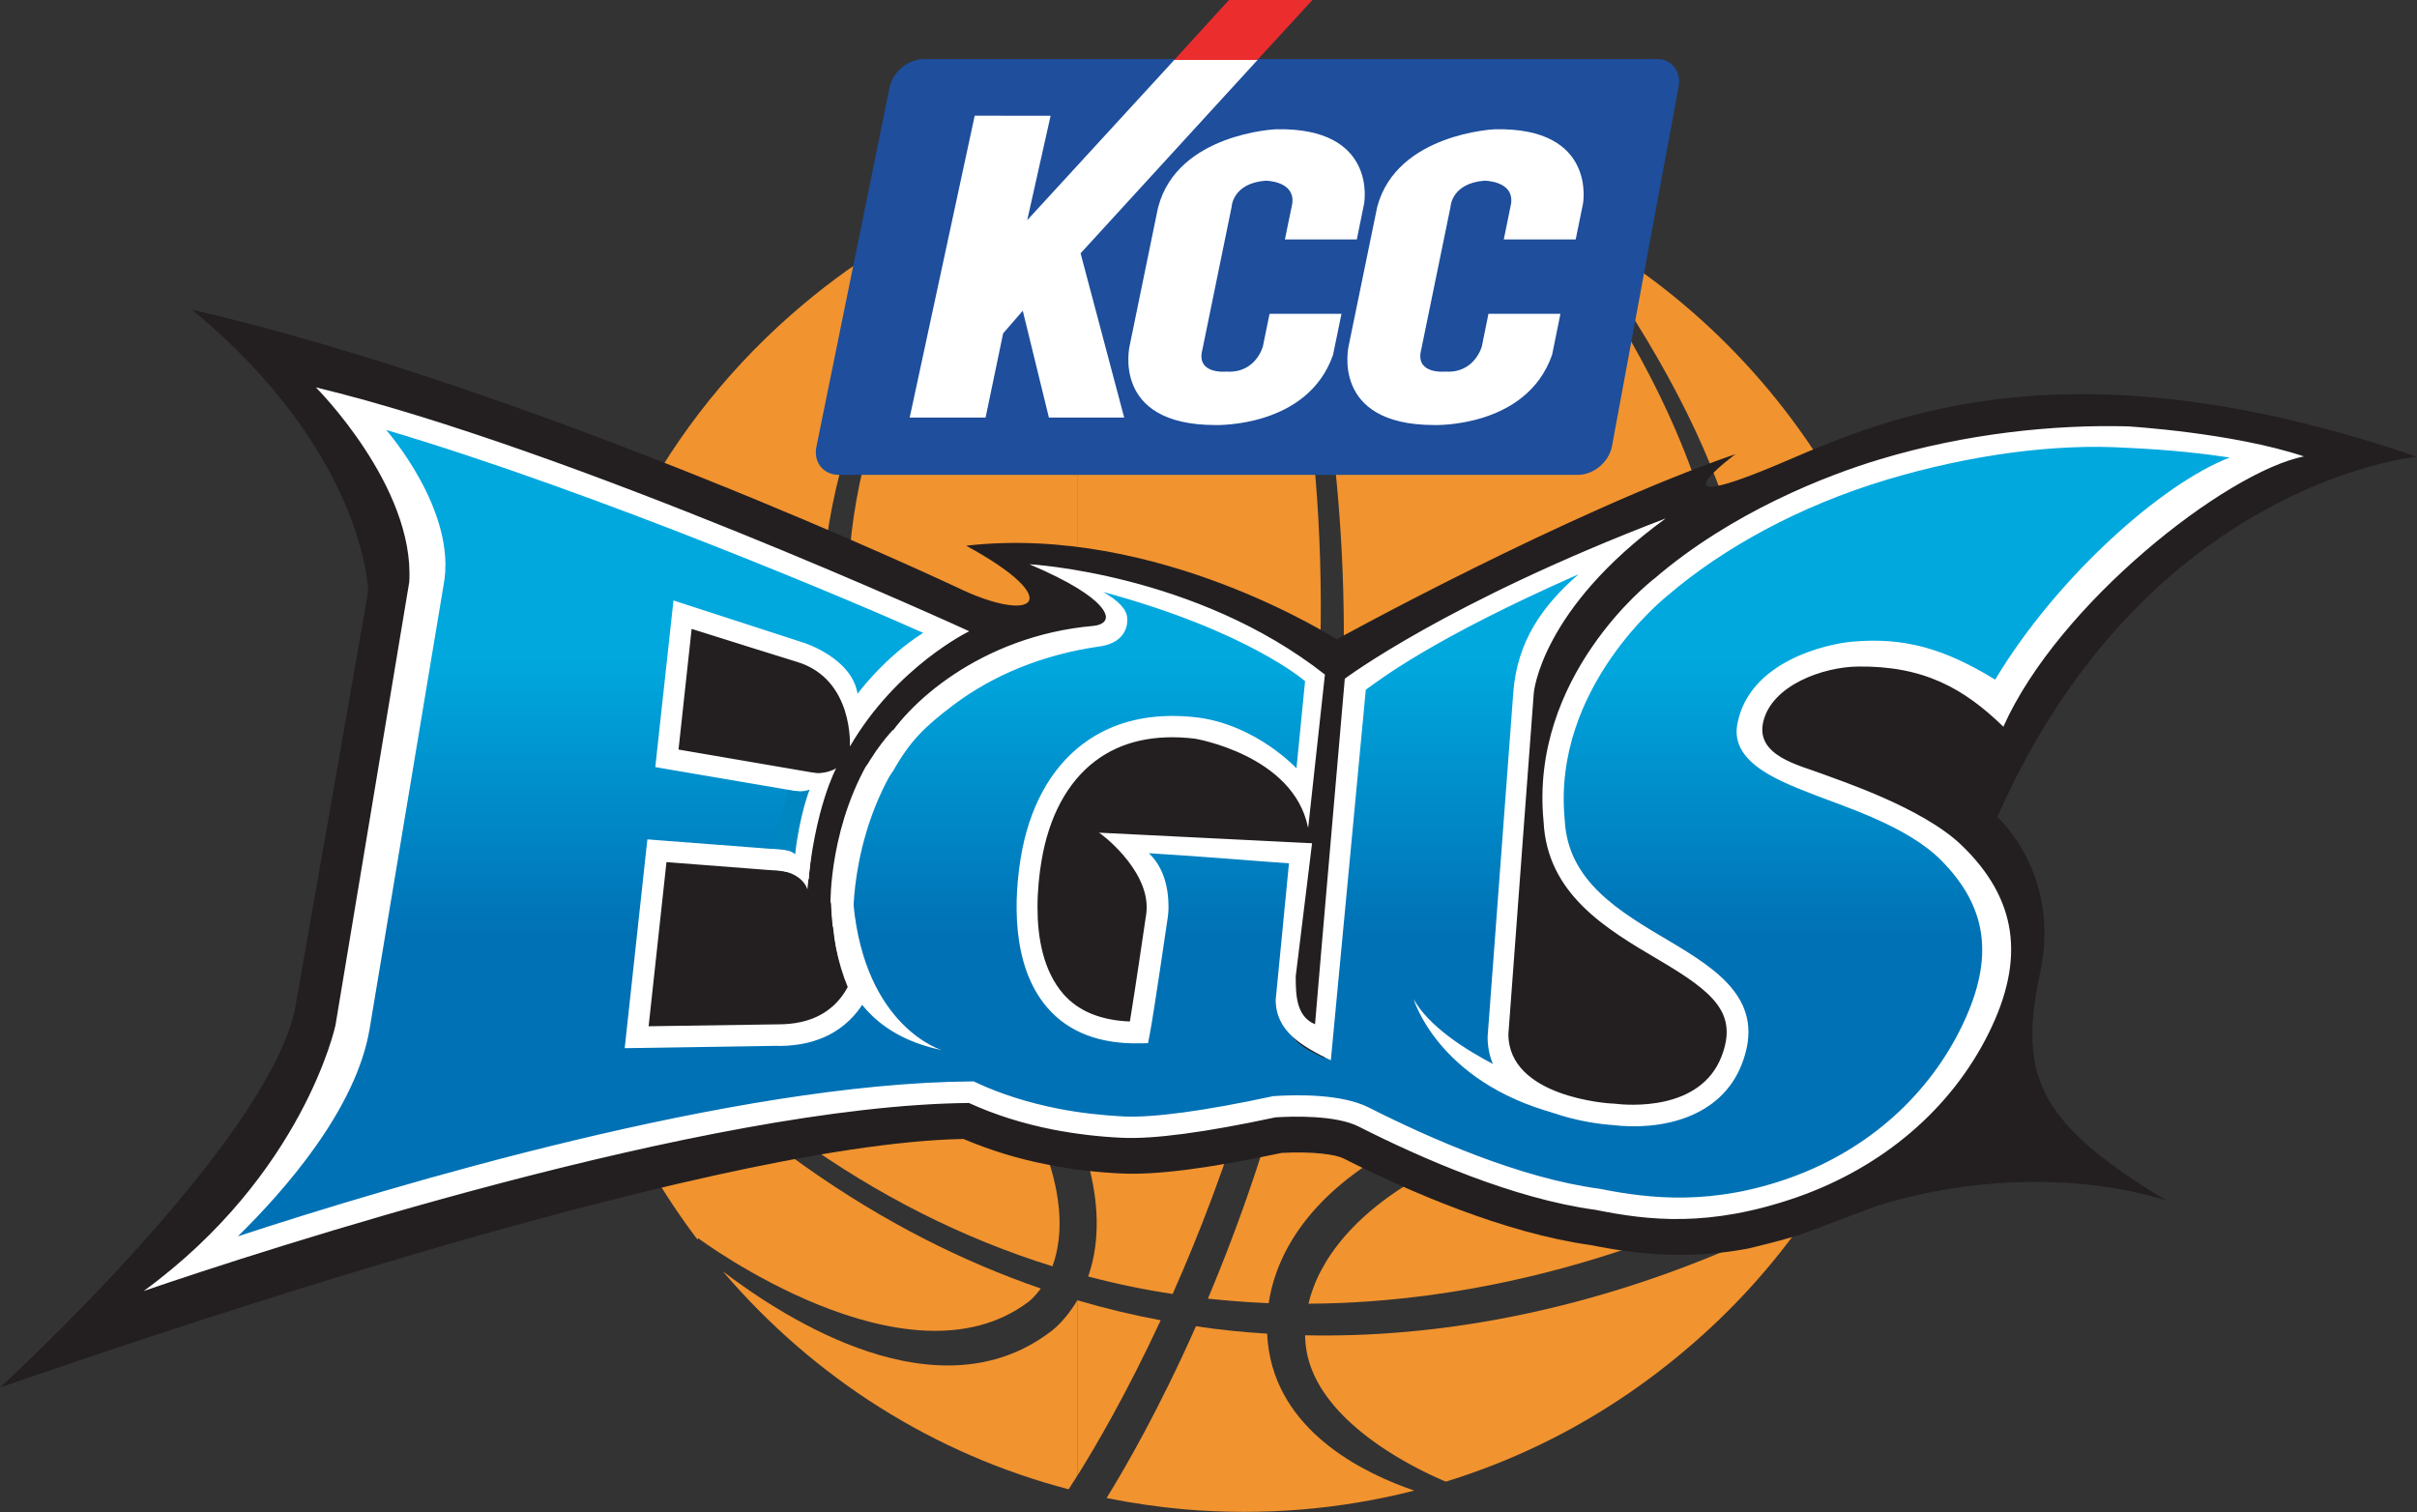 <svg xmlns="http://www.w3.org/2000/svg" id="Layer_1" viewBox="0 0 315.25 197.22"><rect x="0" y="0" width="315.25" height="197.22" fill="#333333" stroke="none"/><defs><linearGradient id="linear-gradient" x1="160.95" x2="160.95" y1="85.97" y2="121.93" gradientUnits="userSpaceOnUse"><stop offset="0" stop-color="#00a8de"/><stop offset="1" stop-color="#0071b5"/></linearGradient><style>.cls-3,.cls-5,.cls-6{stroke-width:0}.cls-3{fill:#231f20}.cls-5{fill:#f1932f}.cls-6{fill:#fff}</style></defs><path d="M137.27 165.17c.35-.94.63-2.03.79-3.31.79-6.19-1.38-17.15-16.19-34.6-.39-.51-37.37-48.52 7.15-102.15-8.67 3.49-16.83 8.36-24.21 14.55-18.26 15.31-29.43 36.82-31.49 60.57-.58 6.64-.42 13.18.42 19.62l.27-.1c18.86 23.04 40.03 38.22 63.26 45.42Z" class="cls-5"/><path d="M134.13 169.82c.07-.05.79-.61 1.62-1.75-20.24-6.96-41.36-20.64-61.48-44.83 2.37 13.87 8.03 27 16.69 38.43l.12-.15c.25.19 27.25 20.2 43.06 8.29ZM125.62 124.22c7.17 8.44 12.13 16.19 14.88 23.21V21.39c-2.75.69-5.48 1.51-8.15 2.48-43.85 51.3-8.15 98.49-6.73 100.35Z" class="cls-5"/><path d="M140.5 169.63c-1.64 2.79-3.47 4.08-3.54 4.12-14.63 11.01-34.3-1.55-42.68-7.92 11.97 14.03 27.6 23.84 45.1 28.43.31-.48.68-1.06 1.11-1.74v-22.89ZM142.84 162.69c-.19 1.41-.51 2.69-.91 3.81 3.63.96 7.29 1.72 11.02 2.28 13.79-31.04 29.72-86.07 10.3-150.05-7.75-.09-15.38.81-22.76 2.66v126.04c2.18 5.57 2.97 10.67 2.35 15.26ZM227.48 102.89c-7.42 33.09-38.18 48.51-40.88 49.83-9.82 5.23-14.56 11.55-15.94 17.33 5.23-.02 10.57-.41 15.98-1.14 27.85-3.76 49.11-16.08 54.69-19.61 5.37-10.29 8.72-21.66 9.76-33.59 3.15-36.3-16-69.49-46.08-86.01 19.6 26.73 27.77 49.56 22.45 73.18Z" class="cls-5"/><path d="M140.5 169.63v22.89c2.36-3.77 6.44-10.72 10.89-20.31-3.58-.66-7.21-1.53-10.88-2.61 0 0-.02.02-.02.03ZM165.53 176.35c-.13-.78-.22-1.58-.25-2.39-3.06-.18-6.15-.5-9.29-.97-4.76 10.74-9.19 18.42-11.66 22.41 3.33.67 6.72 1.16 10.13 1.47 10.23.87 20.35.03 30-2.44-6.2-2.13-17.06-7.25-18.93-18.09Z" class="cls-5"/><path d="M170.22 174.17c.02.52.05 1.03.12 1.53 1.26 9.77 14.52 16 18.24 17.56 11.22-3.45 21.74-9.16 31-16.96a89.08 89.08 0 0 0 16.69-18.5c-12.61 6.66-36.95 16.99-66.06 16.37ZM157.56 169.39c2.61.28 5.26.48 7.92.59 1.11-7.41 6.43-15.34 18.46-21.3l.15-.13.17-.06c.35-.16 31.96-15.67 39.56-47.17 5.36-22.04-2.03-46.68-21.98-73.28-9.7-4.83-20.46-7.96-31.9-8.96-1.51-.13-3.02-.22-4.53-.28 20.03 63.95 5.52 118.84-7.87 150.6ZM140.5 169.6v.04s.02-.02.02-.03h-.02ZM188.78 195.72v-.02s0 .01-.01.01h.01Z" class="cls-5"/><path d="M25.01 40.38c22.58 18.59 23.01 36.66 23.01 36.66 0 .3-9.48 54.24-9.61 54.94-4.22 17.79-38.41 49-38.41 49 11.57-3.95 91.13-31.77 125.66-32.42 3.42 1.45 7.1 2.6 11 3.35 3.13.63 6.38 1.01 9.66 1.16 4.56.2 11.39-.67 20.84-2.69 4.1-.22 7.06.21 8.05.71 8.5 4.3 20.96 9.72 32.17 11.3 5.74 1.14 12.49 1.98 20.56.48 0 0 5.3-1.23 7.68-2.12 3.04-1.16 8.88-3.34 8.88-3.34 10.86-3.56 25.74-4.69 38.02-.83-16.45-9.99-19.36-16.03-16.45-29.57 2.83-13.07-5.56-20.43-5.56-20.43 19.24-43.67 54.72-47.01 54.72-47.01-44.86-15.35-68.4-5.4-82.18.52-18.86 8.11-6.68-.86-6.68-.86-21.92 7.58-52.03 24.16-52.03 24.16s-23.37-15.08-48.32-12.21c13.22 7.2 8.92 10.37-1.3 5.39 0 0-54.85-25.83-99.73-36.19Z" class="cls-3"/><path d="M277.41 57.02c-9.97-.63-21.45 1.13-31.78 4.23-10.06 3.02-21.63 8.21-30.29 15.31 0 0-15.11 12.17-13.23 30.46.89 17.52 29.19 17.21 23.76 31.28-2.64 6.78-10.59 7.67-15.54 7.05 0 0-13.26-.62-14.96-11.6.98-13.66 2.56-33.74 3.32-43.4.03 0 .05-.04.05-.04 0-10.76 15-20.12 15-20.12-32.53 13.33-36.96 19.04-36.96 19.04l-4.03 48.79c-2.71-1.34-5.18-2.3-5.18-6.5l2.05-20.21-23.93-1.74s6.11 2.83 5.23 9.79c0 0-1.84 12.71-2.36 15.34-4.77.09-8.42-1.29-10.89-4.12-4.54-5.2-3.96-13.76-3.19-18.41 1.01-6.18 3.62-11 7.55-13.99 3.69-2.79 8.41-3.87 14.01-3.19 7.76.92 13.83 8.02 13.83 8.02s3.59-10.25.96-14.94c-2.63-4.7-30.8-12.3-30.8-12.3s11.19 4.6 2.94 7.22c-7.28 1.07-14.01 3.74-19.52 7.89-3.86 2.92-6.94 6.46-9.21 10.47-1.71.84-4.52 1.91-6.57 1.11l-20.7-3.52 2.04-18.76 17.12 5.51c7.04 3.44 4.56 6.69 4.56 6.69L122 82.51S75.56 61.15 43.98 52.79c0 0 14.61 10.28 12.43 23.35 0 0-8.22 49.31-9.65 57.85-2.27 13.69-18.19 27.85-21.53 30.68 16.51-5.64 67.18-21.97 101.41-22.19 3.32 1.53 7.01 2.72 11.03 3.51 2.78.54 5.7.9 8.75 1.04 4.86.23 12.84-1.17 19.78-2.66 2.68-.17 8.39-.31 11.66 1.35 7.56 3.81 19.82 9.29 30.46 10.72 7.67 1.56 15.76 2.1 25.84-1.57 10.27-3.77 18.57-11.19 23.06-20.67 4.67-9.86 2.93-16.89-3.13-22.98-4.81-4.83-11.19-6.86-17.51-8.99-.53-.18-7.26-2.6-7.63-7.57-.48-6 9.84-7.83 12.85-8.35 8.18-1.39 13.42 1.9 18.67 5.26 6.81-9.95 24.19-29.77 36.16-32.18-2.2-.45-8.17-1.86-19.24-2.34Zm-175.88 78-18.49.28 2.64-24.32 14.68 1.12c6.64.21 8.84 3.5 9.56 5.77-.04 4.02.71 7.71 2.18 11-1.33 2.77-4.24 6.16-10.57 6.16Z" style="fill:url(#linear-gradient);stroke-width:0"/><path d="m170.63 107.92 2.18-19.93c-16.78-13.22-38.54-14.39-38.54-14.39 10.97 4.66 9.95 7.07 9.95 7.08-.02.12-.16.81-1.61.96-14.76 1.29-24.66 10.38-27.48 15.76-2.51 4.52-7.09 3.72-7.09 3.72L88.5 97.77c.21-2.04 1.43-13.15 1.71-15.74 2.66.86 13.83 4.33 13.83 4.33 7.35 2.29 6.81 11.02 6.81 11.02 6.1-10.49 15.57-15.04 15.57-15.04-.47-.22-51.95-23.79-85.22-31.81 0 0 12.92 12.89 12.18 25.38l-9.63 57.85s-4.15 19.39-25 34.63c14.98-5.13 73.33-24.21 107.63-24.52 3.34 1.53 7.05 2.7 11.02 3.48 2.9.56 5.92.92 8.95 1.06 4.15.19 10.89-.71 20.02-2.67 2.33-.14 7.87-.3 10.85 1.21 8.22 4.16 20.24 9.42 30.83 10.85 7.02 1.41 14.88 2.33 26.31-1.63 11.23-3.93 20.11-11.52 25.01-21.38 4.86-9.77 3.72-17.59-3.56-24.58-5.09-4.87-15.82-8.39-18.08-9.25-2.98-1.14-8.83-2.35-7.74-6.85 1.14-4.72 7.74-7.11 12.35-7.17 8.62-.1 13.86 2.89 18.96 7.85 7.15-16.04 29.01-33.21 39.2-35.26-9.38-3.12-23.04-3.92-23.04-3.92-9.57-.24-21.03.92-32.26 4.3-6.97 2.09-19.32 6.89-29.42 15.56-.62.47-16.31 12.83-14.45 31.7.46 9.43 8.14 13.98 14.92 17.97 7.28 4.29 10.46 7 8.29 12.66-2.78 7.17-12.2 6.39-14.07 6.15h-.11c-.49-.01-13.62-.82-13.62-9.07.98-13.41 3.31-44.47 3.31-44.47s.85-10.9 17.21-22.79c-28.59 10.91-41.86 20.91-41.86 20.91s-3.55 40.91-3.88 45.07c-2.52-1.04-2.51-3.98-2.52-6.26.02-.23 2.13-17.35 2.13-17.35l-27.81-1.38c.28.08 6.24 4.62 6.24 9.71 0 .27-.01.56-.05.84-.02.09-1.47 10.08-2.14 14.08-3.77-.15-6.7-1.32-8.68-3.59-2.64-3.03-3.37-7.39-3.37-11.3 0-2.26.24-4.37.51-5.98.95-5.81 3.38-10.35 7.02-13.1 3.39-2.57 7.77-3.55 13.01-2.92 0 0 12.82 2.13 14.74 11.56ZM50.3 56.06c27.61 8.17 62.86 23.21 70.11 26.49-5.11 3.22-8.56 7.95-8.56 7.95-.72-4.64-6.92-6.63-6.92-6.63l-17.09-5.55-2.37 21.74 21.88 3.73s6.24 1.23 9.16-3.26c2.17-3.86 4.13-5.77 7.82-8.55 5.21-3.95 11.75-6.59 18.89-7.63 4.23-.5 3.8-3.68 3.8-3.68 0-1.16-1.2-2.37-3.15-3.46 18.97 5.13 26.35 11.64 26.35 11.64l-1.12 11.37s-5.17-5.61-12.86-6.63c-5.99-.72-11.04.46-15.03 3.47-4.22 3.19-7.01 8.33-8.08 14.86-.79 4.89-1.4 13.93 3.52 19.57 2.74 3.14 6.76 4.69 11.96 4.6l1.13-.02.21-1.1c.52-2.64 2.3-14.91 2.38-15.43.05-.41.08-.8.08-1.19 0-2.94-.81-5.4-2.56-7.06 6.37.37 16.27 1.2 18.27 1.32-.25 2.49-1.73 17.79-1.73 17.79 0 4.06 3.28 6 7.19 7.9 0 0 4.46-47.11 4.56-48.33 1.81-1.3 8.64-6.64 27.74-15.06-4.73 4.13-8 8.77-8.5 15.4l-3.35 44.92c0 10.32 15.11 11.44 16.21 11.51 6.42.77 14.23-.91 16.95-7.95 3.17-8.17-2.96-12.19-9.52-16.08-6.49-3.83-13.19-7.78-13.58-15.75-1.7-17.35 13.28-29.17 13.43-29.29 7.17-6.14 17.05-11.63 28.54-15.09 10.94-3.28 22.05-4.75 31.3-4.17h.02c5.87.26 10.27.79 13.44 1.27-8.81 3.38-22.56 15.59-30.59 28.97-6.72-4.12-11.94-5.55-18.68-4.95-3.25.3-13.42 2.52-14.95 10.75-.99 5.23 6.02 7.63 10.3 9.32 3.62 1.43 11.86 3.99 16.25 8.41 6.09 6.12 6.98 12.73 2.87 21.4-4.37 9.2-12.27 16.3-22.29 19.96-10.26 3.73-18.44 2.86-25.08 1.52h-.05l-.04-.01c-10.23-1.37-21.97-6.51-30.01-10.58-3.51-1.78-9.26-1.7-12.39-1.5h-.09l-.1.03c-8.83 1.9-15.55 2.81-19.42 2.63-2.9-.15-5.77-.48-8.54-1.02-3.88-.77-7.48-1.9-10.71-3.41l-.28-.14h-.31c-30.95.2-75.62 13.63-95.68 20.2 6.12-6 15.43-16.6 17.18-27.06l9.64-57.85c1.88-9.68-7.5-20.29-7.5-20.29Z" class="cls-6"/><path d="m84.29 110.82-2.81 25.9 20.06-.31-.02.02c7.04 0 10.32-3.77 11.83-6.95l.28-.58-.27-.59c-1.4-3.12-2.09-6.63-2.05-10.43v-.23l-.07-.21c-.77-2.41-3.2-6.49-10.85-6.73.06 0-14.61-1.12-14.61-1.12l-1.34-.11-.15 1.34Zm2.63 1.63c2.22.18 13.32 1.03 13.32 1.03 5.55.19 7.56 2.59 8.28 4.63.01 3.83.72 7.4 2.05 10.64-1.74 3.21-4.77 4.86-9.04 4.86 0 0-14.3.22-16.93.25.28-2.58 2.08-19.19 2.33-21.43Z" class="cls-6"/><path d="M108.77 117.75s-2.09 15.87 14.06 19.22c0 0-9.99-2.94-11.52-19.09M203.03 142.45s-14.78-5.13-18.65-12.13c0 0 3.15 10.76 18.41 14.89l.24-2.75Z" class="cls-6"/><path d="M205.81 61.94c2.03 0 4.02-1.65 4.43-3.69l8.69-46.87c.42-2.02-.9-3.68-2.75-3.68h-95.54c-2.21 0-4.18 1.65-4.61 3.68l-9.54 46.87c-.43 2.04.9 3.69 2.93 3.69h96.41Z" style="fill:#1e4e9c;stroke-width:0"/><path d="m151.06 26.99-3.71 18.06s-2.52 10.39 11.17 10.39c0 0 12.03.41 15.35-9.16l1.1-5.35h-9.38l-.87 4.25s-.92 3.55-4.78 3.29c0 0-3.99.41-3.11-2.87l3.81-18.61s.1-3.08 4.42-3.42c0 0 3.9 0 3.49 3l-.96 4.66h9.38l.95-4.66s1.85-9.99-11.5-9.71c0 0-12.81.54-15.35 10.13ZM179.63 26.99l-3.71 18.06s-2.52 10.39 11.16 10.39c0 0 12.03.41 15.36-9.16l1.09-5.35h-9.39l-.86 4.25s-.94 3.55-4.78 3.29c0 0-3.99.41-3.13-2.87l3.82-18.61s.1-3.08 4.42-3.42c0 0 3.91 0 3.48 3l-.95 4.66h9.38l.95-4.66s1.85-9.99-11.49-9.71c0 0-12.81.54-15.35 10.13Z" class="cls-6"/><path d="M164.02 7.82h-10.86l-19.18 20.9 3.05-13.62-9.9-.01-8.48 39.38h9.9l2.29-10.99 2.56-2.95 3.41 13.94h9.82l-5.69-21.43 23.08-25.22" class="cls-6"/><path d="M171.18 0h-10.89l-7.13 7.82H164L171.18 0z" style="stroke-width:0;fill:#eb2d2e"/><path d="M111.3 119.96s-.51-12.38 7.39-22.86l-.86-2.57-2.92 3.26c-3.78 5.85-6.32 6.33-6.53 19.34l2.92 2.83Z" class="cls-6"/><path d="M116.46 95.22s-9.68 9.68-7.85 25.65l2.23-.44s-1.08-15.64 8.19-24.41l-2.57-.79Z" class="cls-6"/><path d="M110.79 97.39s-5.1 5.56-5.44 20.22l2.97.29s-.22-10.67 5.84-19.99l-3.37-.52Z" class="cls-3"/><path d="M109.07 100.19s-2.84 5.19-3.76 15.84c0 0-.36-1.74-3.05-2.4 0 0 1.72-8.17 3.78-12.8 0 0 1.69.2 3.04-.63Z" class="cls-6"/><path d="M102.83 103.07s1.79.38 2.77-.09c0 0-1.31 3.29-1.89 8.46 0 0-.58-.73-2.99-.8l2.11-7.56Z" style="fill:#0087c2;stroke-width:0"/></svg>